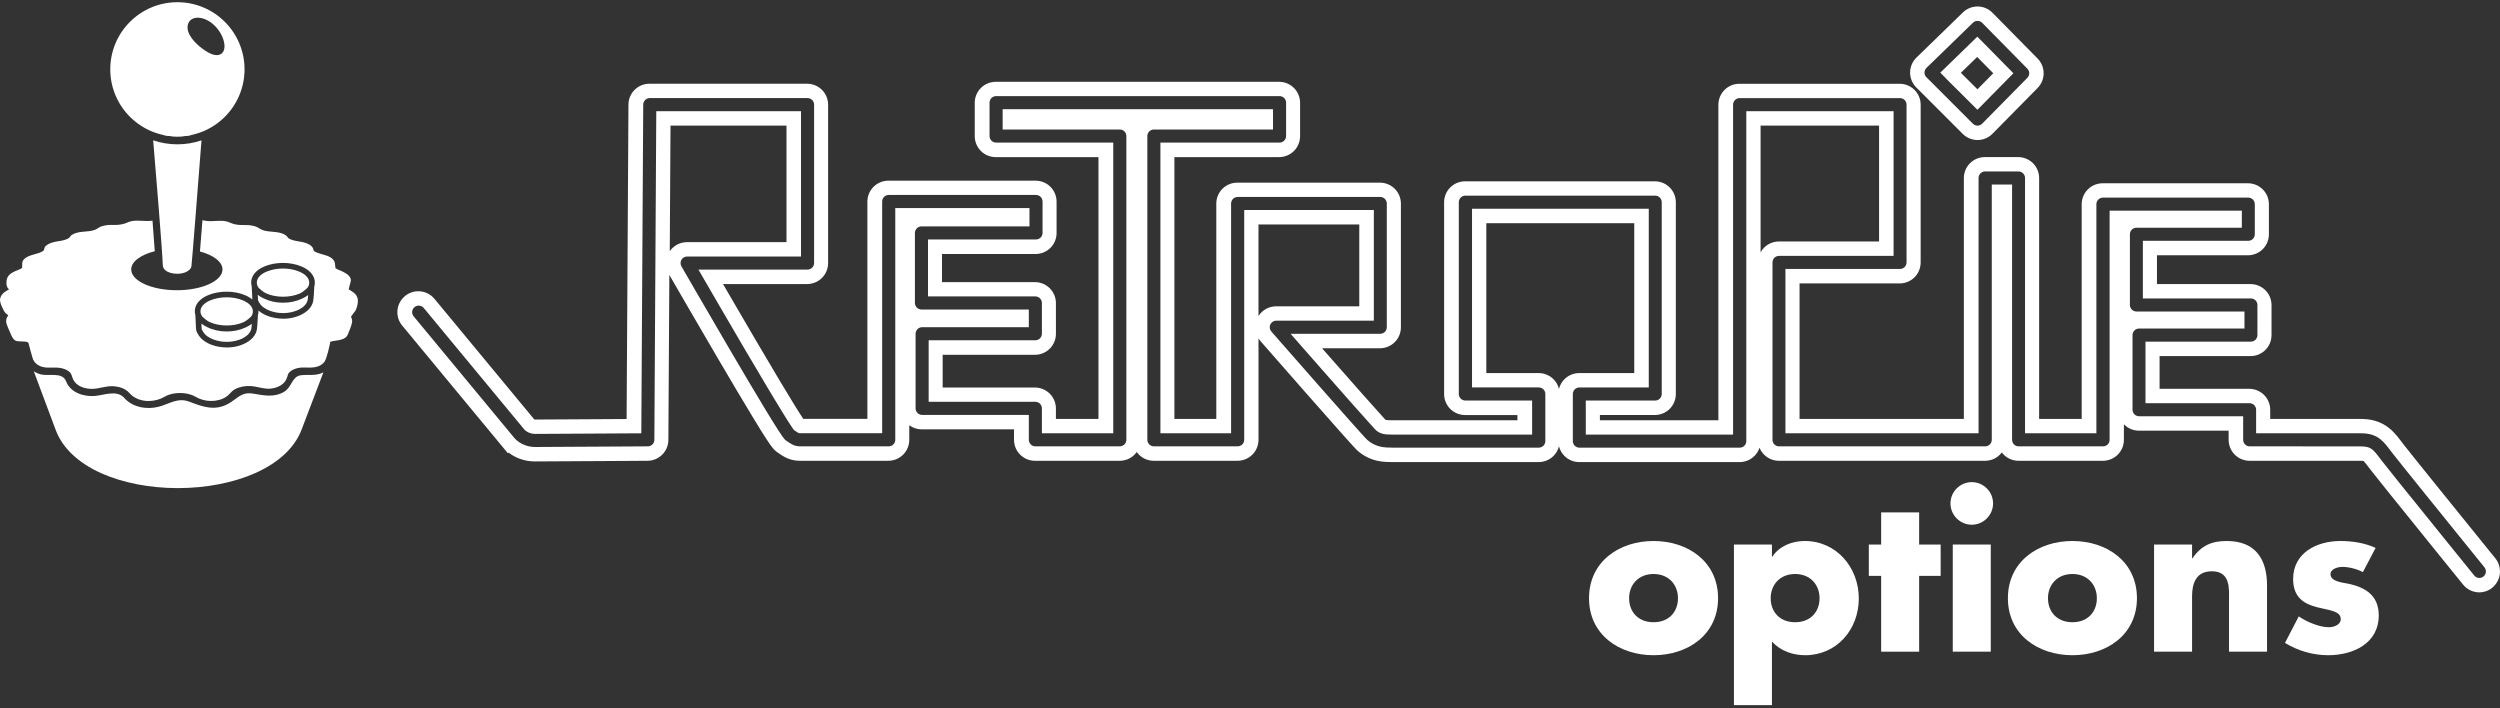 <svg clip-rule="evenodd" fill-rule="evenodd" stroke-linejoin="round" stroke-miterlimit="2" viewBox="0 0 600 170" xmlns="http://www.w3.org/2000/svg"><rect x="0" y="0" width="600" height="170" fill="#333333" stroke="none"/><g fill="#fff"><path d="m48.339 77.672c.015.306.03.612.045.917.028.572.04.45.328.971.511.926 1.493 1.524 2.452 1.894 1.01.389 2.144.593 3.279.593 1.403 0 2.81-.311 3.993-.962.936-.515 1.864-1.369 1.922-2.506.027-.509.055-.437.083-.871-.392.306-.851.581-1.372.817-.036.018-.073.036-.11.054-1.347.64-2.921.978-4.552.978-1.681 0-3.284-.357-4.648-1.032l-.025-.011c-.531-.242-.998-.525-1.395-.842z"/><path d="m474.607 33.605c-1.332.001-2.613-.529-3.556-1.472l1.222-1.222-1.222 1.221-11.155-11.151c-.942-.943-1.471-2.219-1.473-3.55v-.033c0-.016 0-.037.003-.063.024-1.326.57-2.589 1.522-3.515l11.155-10.841c.973-.946 2.246-1.424 3.503-1.421 1.293-.002 2.601.502 3.581 1.497l10.841 10.998c.961.974 1.447 2.26 1.446 3.529.003 1.27-.485 2.555-1.446 3.53l-10.84 10.996c-.94.956-2.226 1.496-3.569 1.5h.031zm0-3.456h.004c.425-.003.815-.167 1.113-.469l10.841-10.997c.303-.31.45-.699.451-1.103 0-.406-.148-.795-.451-1.103l-10.84-10.998c-.312-.315-.708-.466-1.12-.468-.399.001-.785.145-1.093.444l-11.155 10.84c-.299.29-.474.699-.477 1.116v.045c.008.4.175.793.461 1.077l11.153 11.154c.315.3.692.462 1.131.462zm-7.698-11.469-1.24-1.24 8.893-8.642 8.658 8.783-8.642 8.768-7.698-7.669zm7.667 2.763 3.807-3.862-3.857-3.913-3.918 3.807 3.991 3.968z" fill-rule="nonzero"/><path d="m595.046 142.167c-1.458.002-2.919-.64-3.909-1.863l.001-.001c-.061-.075-11.329-13.984-17.842-22.085-2.187-2.723-3.798-4.736-4.401-5.523-.758-1.005-1.342-1.759-1.551-1.966-.042-.04-.077-.073-.105-.099-.026-.005-.059-.01-.101-.015-.111-.014-.283-.027-.53-.027h-26.709c-1.335-.003-2.608-.529-3.555-1.472-.942-.947-1.469-2.219-1.473-3.555v-2.199h-21.523c-1.336-.004-2.608-.531-3.555-1.473-.019-.02-.039-.04-.059-.06v3.732c-.003 1.335-.529 2.608-1.472 3.555-.947.941-2.218 1.47-3.555 1.473h-20.267c-1.334-.003-2.608-.53-3.555-1.473-.163-.164-.314-.338-.451-.52-.138.182-.289.356-.452.52-.946.941-2.218 1.47-3.554 1.473h-49.489c-1.335-.003-2.608-.53-3.555-1.473-.479-.481-.85-1.046-1.101-1.66-.244.736-.657 1.413-1.216 1.974-.946.942-2.218 1.47-3.554 1.473h-38.491c-1.335-.003-2.609-.53-3.555-1.473-.644-.647-1.094-1.446-1.316-2.313-.222.868-.672 1.667-1.317 2.315-.945.939-2.217 1.468-3.553 1.471h-35.044c-.979-.006-2.251-.001-3.718-.327-1.541-.337-3.158-1.081-4.574-2.298-.239-.205-.388-.363-.456-.43l-.012-.012-.012-.013c-.106-.109-.216-.224-.343-.36-.244-.261-.546-.588-.906-.986-.715-.789-1.663-1.846-2.767-3.089-2.21-2.483-5.049-5.7-7.856-8.891-5.614-6.379-11.096-12.646-11.097-12.647-.17-.195-.322-.399-.458-.613v24.324c-.003 1.336-.531 2.608-1.473 3.555-.946.942-2.219 1.47-3.554 1.473h-20.11c-1.336-.003-2.609-.531-3.555-1.473-.195-.196-.372-.405-.53-.626-.158.22-.334.429-.528.624-.948.946-2.222 1.472-3.556 1.475h-20.342c-1.335-.003-2.608-.53-3.555-1.473-.942-.946-1.47-2.219-1.473-3.555v-2.514h-22.152c-1.083-.002-2.125-.349-2.985-.983v3.497c-.002 1.336-.531 2.608-1.472 3.554-.947.944-2.22 1.471-3.555 1.474h-21.06c-.368-.002-.858-.01-1.426-.096-.636-.095-1.254-.278-1.854-.547-1-.465-1.555-.903-2.155-1.29l-.018-.011-.018-.014c-.451-.3-.779-.636-.857-.716l-.016-.015-.015-.016c-.164-.169-.29-.318-.387-.436-.194-.238-.358-.461-.52-.687-.323-.455-.677-.984-1.086-1.619-.817-1.265-1.856-2.944-3.058-4.925-2.404-3.958-5.451-9.107-8.453-14.225-5.369-9.155-10.595-18.211-11.633-20.012l-.232 39.609c-.021 2.752-2.241 4.974-5.002 4.999h-.015c-.012 0-.03 0-.055 0-.049 0-.122.001-.218.001-.19.001-.469.003-.825.005-.711.005-1.728.011-2.951.018-2.446.015-5.719.035-9.028.055-6.621.038-13.366.078-13.955.078h-.02c-2.355-.003-4.248-.778-5.513-1.582-.289-.184-.549-.368-.78-.546l-.16.159-22.306-26.949-3.059-3.696c-.773-.933-1.157-2.079-1.156-3.205-.001-.924.257-1.851.759-2.658v-.037l.013.016c.278-.441.629-.846 1.051-1.195.933-.773 2.078-1.156 3.204-1.155 1.439-.002 2.884.624 3.875 1.823l23.972 28.96c.015.001.047.003.121.011.493 0 7.287-.04 13.893-.079 2.92-.018 5.81-.035 8.13-.049l.443-75.471c.019-2.766 2.262-4.995 5.027-4.998h37.863c1.335.003 2.609.53 3.554 1.472.943.947 1.47 2.22 1.473 3.556v38.02c-.003 1.336-.53 2.608-1.473 3.556-.946.942-2.218 1.468-3.554 1.472h-20.193c.607 1.046 1.259 2.169 1.944 3.347 3.608 6.206 8.133 13.943 11.775 20.031 2.417 4.041 4.487 7.413 5.506 8.926.013.02.027.04.04.059 1.828 0 6.969-.001 11.634-.001h3.748v-52.143c.003-1.337.53-2.609 1.473-3.555.945-.943 2.218-1.47 3.555-1.473h35.349c1.336.003 2.609.531 3.554 1.473.943.946 1.47 2.218 1.473 3.554v7.542c-.003 1.336-.53 2.608-1.473 3.554-.945.942-2.218 1.47-3.554 1.473h-22.467v6.755h22.309c1.336.003 2.609.531 3.555 1.473.943.946 1.47 2.219 1.473 3.555l.001 7.385c-.004 1.335-.532 2.608-1.473 3.553-.947.945-2.222 1.471-3.556 1.473h-22.152v7.856h22.152c1.336.003 2.608.531 3.555 1.473.941.946 1.471 2.219 1.473 3.555v2.514h10.211v-62.843h-24.665c-1.335-.004-2.608-.53-3.555-1.473-.942-.947-1.47-2.219-1.473-3.555v-8.014c.003-1.336.531-2.609 1.473-3.554.947-.943 2.219-1.471 3.555-1.473h68.028c1.336.002 2.609.53 3.555 1.472.942.947 1.469 2.22 1.472 3.556v8.012c-.003 1.335-.529 2.608-1.472 3.555-.947.943-2.219 1.469-3.555 1.473h-25.138v62.843h10.055v-51.685c.004-1.336.531-2.609 1.473-3.556.947-.943 2.22-1.469 3.556-1.472l34.249-.001c1.336.003 2.608.53 3.555 1.473.943.948 1.469 2.22 1.473 3.556v29.692c-.004 1.336-.532 2.609-1.473 3.554-.947.943-2.219 1.471-3.555 1.473h-13.888c.801.913 1.633 1.86 2.478 2.821 5.108 5.81 10.738 12.183 12.47 14.053.094.101.179.192.243.259.022.016.036.025.044.03l.004.003s0 0 .016.006c.021.007.069.02.145.04.141.029.639.075 1.355.072.02 0 .074-.002.157-.001 1.058 0 8.8-.001 16.736-.001h13.234v-1.256h-12.569c-1.336-.003-2.608-.531-3.554-1.473-.942-.946-1.471-2.219-1.473-3.554v-46.039c.003-1.337.53-2.61 1.472-3.555.947-.943 2.219-1.47 3.555-1.473h45.561c1.336.003 2.609.53 3.555 1.472.942.947 1.47 2.219 1.473 3.556v46.032c-.003 1.336-.531 2.609-1.473 3.556-.947.941-2.219 1.469-3.555 1.471h-13.198v1.257h28.438v-75.725c.003-1.336.53-2.608 1.472-3.556.948-.943 2.22-1.469 3.556-1.472l38.491-.001c1.334.004 2.608.53 3.554 1.473.944.948 1.47 2.22 1.472 3.556v37.862c-.003 1.334-.529 2.608-1.472 3.555-.947.942-2.219 1.469-3.555 1.472h-24.038v32.521h39.434v-57.815c.003-1.336.53-2.609 1.472-3.555.946-.942 2.219-1.471 3.556-1.473h8.012c1.336.002 2.608.531 3.554 1.473.943.947 1.47 2.219 1.473 3.555v57.815h10.212v-51.531c.003-1.336.53-2.608 1.473-3.555.946-.943 2.219-1.469 3.555-1.473h34.877c1.335.004 2.608.53 3.555 1.473.944.947 1.469 2.22 1.472 3.555v7.227c-.004 1.335-.529 2.608-1.473 3.556-.947.941-2.218 1.468-3.554 1.471h-21.839v6.913h22.467c1.336.003 2.608.529 3.556 1.473.942.947 1.468 2.219 1.471 3.554v7.227c-.003 1.335-.53 2.608-1.473 3.556-.946.941-2.218 1.468-3.554 1.471h-21.839v7.856h21.524c1.335.003 2.609.53 3.556 1.472.942.947 1.468 2.22 1.472 3.556v2.199h21.682c1.191 0 2.379.121 3.549.466 1.2.352 2.28.927 3.194 1.637 1.702 1.355 2.6 2.772 3.535 3.958.303.397 1.344 1.706 2.731 3.436 1.396 1.742 3.18 3.958 5.094 6.332 3.832 4.751 8.192 10.142 11.066 13.694 1.903 2.35 3.148 3.886 3.175 3.921 0 .002 0 0 0-.002 0-.001-.003-.003 0 0 .751.926 1.122 2.054 1.121 3.162.003 1.458-.642 2.916-1.863 3.908-.925.75-2.051 1.121-3.157 1.121h-.094zm-42.325-35.035h13.885c.747 0 1.272.075 1.693.201l.04.012.036.012c.123.044.403.134.7.327.286.189.453.355.666.557l.021.02c.55.559 1.081 1.294 1.879 2.337.541.707 2.169 2.743 4.347 5.454 6.522 8.112 17.833 22.075 17.833 22.075l-1.343 1.089 1.343-1.089c.313.386.758.581 1.223.583.351-.002.692-.112.985-.349.388-.315.582-.762.584-1.224-.003-.352-.112-.691-.366-1.007-.009-.011-.024-.029-.042-.052-.039-.048-.095-.118-.169-.209-.148-.183-.365-.45-.642-.792-.554-.683-1.346-1.662-2.305-2.847-2.875-3.553-7.236-8.944-11.069-13.698-1.917-2.376-3.701-4.594-5.101-6.34-1.399-1.745-2.419-3.027-2.769-3.486-1.057-1.361-1.722-2.39-2.938-3.354-.553-.433-1.279-.819-2.029-1.035-.774-.23-1.617-.328-2.577-.328-1.095 0-16.509 0-23.409 0h-1.729v-5.655c.003-.404-.174-.83-.46-1.111-.282-.287-.709-.464-1.111-.461h-24.98v-14.768h25.295c.401.003.828-.174 1.111-.46.286-.282.463-.709.46-1.111v-7.227c.003-.401-.174-.83-.459-1.111-.282-.286-.71-.462-1.112-.459h-25.923v-13.826h25.295c.4.003.829-.174 1.111-.46.285-.281.462-.708.459-1.111v-7.227c.003-.402-.174-.829-.46-1.111-.281-.285-.708-.463-1.11-.459h-34.878c-.404-.003-.829.173-1.111.459-.286.282-.464.71-.461 1.111v54.988h-17.125v-61.272c.003-.403-.173-.829-.46-1.111-.282-.287-.71-.464-1.11-.46h-8.012c-.403-.004-.829.173-1.112.46-.286.281-.463.709-.46 1.111v61.272h-46.347v-39.437h27.495c.4.003.829-.174 1.112-.462.284-.28.461-.707.459-1.108v-37.863c.003-.403-.174-.83-.46-1.112-.282-.286-.709-.462-1.11-.459h-38.492c-.403-.003-.83.173-1.112.459-.285.282-.462.709-.459 1.112v79.182h-35.35v-8.169h16.655c.402.002.829-.174 1.111-.46.287-.283.463-.71.46-1.112v-46.032c.003-.403-.173-.828-.461-1.112-.281-.286-.708-.463-1.11-.46h-45.561c-.402-.003-.829.174-1.111.461-.287.283-.463.708-.46 1.111v46.033c-.003.401.174.829.461 1.111.281.285.709.463 1.11.46h16.025v8.17h-1.728c-3.493-.001-9.277-.001-14.962-.001-8.041 0-15.886 0-16.773.001h-.02l-.02-.001h-.08c-.897-.004-1.538-.025-2.186-.171l-.016-.005-.012-.003c-.416-.08-1.126-.384-1.579-.781l-.087-.069-.08-.083c-.076-.079-.218-.227-.384-.407-1.806-1.95-7.405-8.291-12.528-14.117-1.779-2.024-3.503-3.988-4.996-5.691l-2.515-2.867h21.518c.401.003.828-.175 1.109-.461.287-.282.464-.709.461-1.111v-29.692c.003-.403-.174-.83-.46-1.112-.281-.286-.709-.463-1.11-.46h-34.225c-.402-.002-.829.174-1.111.461-.287.282-.463.709-.461 1.111v55.145h-16.967v-69.765h28.594c.401.003.829-.174 1.111-.461.286-.281.463-.708.459-1.11v-8.014c.004-.404-.173-.829-.46-1.112-.281-.287-.709-.463-1.11-.46h-68.031c-.401-.003-.829.174-1.112.46-.287.283-.462.708-.459 1.112v8.012c-.004.401.173.829.459 1.11.282.286.709.464 1.112.46h28.121v69.756h-17.124v-5.97c.003-.402-.173-.828-.46-1.111-.283-.286-.71-.463-1.112-.46h-25.608v-14.769l25.608.001c.403.002.829-.174 1.112-.46.287-.284.463-.71.46-1.11v-7.385c.003-.402-.174-.829-.46-1.111-.283-.286-.71-.464-1.112-.461h-25.765v-13.667h25.924c.401.003.827-.174 1.111-.462.285-.281.462-.708.459-1.109v-7.542c.003-.401-.174-.829-.46-1.11-.283-.287-.709-.464-1.11-.461h-35.353c-.402-.003-.828.174-1.112.461-.286.282-.462.709-.459 1.11v55.616l-1.73-.001h-5.474c-5.507 0-11.681 0-12.277.001-.005 0-.044 0-.115-.003l-.452-.026-.381-.243c-.116-.075-.274-.178-.474-.311l-.26-.174-.184-.254c-.107-.148-.25-.351-.404-.583-1.106-1.645-3.164-5.003-5.599-9.074-3.657-6.112-8.185-13.856-11.797-20.068-1.296-2.227-2.473-4.259-3.451-5.947l-1.501-2.594h26.189c.401.003.829-.175 1.11-.46.287-.282.464-.71.46-1.111v-38.014c.003-.401-.173-.83-.461-1.112-.281-.285-.707-.462-1.11-.459h-37.863c-.859-.003-1.568.702-1.571 1.562l-.462 78.886-1.708.01c-2.504.015-6.148.037-9.839.059-6.614.039-13.381.079-13.927.079-.849.013-1.618-.317-1.964-.544l-.012-.007-.016-.01c-.234-.148-.384-.276-.488-.374l-.079-.073-24.182-29.215c-.315-.38-.754-.568-1.212-.57-.357.001-.702.115-1.002.362-.378.313-.566.751-.569 1.211.001.349.111.688.347.982l23.999 28.994.169.203c.125.149.533.624 1.343 1.138.805.514 2.087 1.047 3.66 1.044h.02c.718 0 27.025-.156 27.031-.156.851-.001 1.562-.712 1.562-1.563l.461-78.877h34.734v34.878h-27.336c-.563 0-1.079.298-1.361.786-.141.243-.211.512-.211.785 0 .262.065.523.197.761.004.007.005.01.007.012.002.003.003.005.003.007.003.003.004.006.005.009.004.006.008.013.014.023.012.02.028.049.05.088.045.076.111.19.196.338.171.297.422.731.741 1.284.639 1.107 1.553 2.688 2.655 4.589 2.203 3.801 5.154 8.88 8.151 13.989 2.997 5.111 6.038 10.25 8.425 14.18 1.194 1.967 2.222 3.628 3.008 4.845.394.61.722 1.103.995 1.484.144.202.256.353.373.496.074.088.12.144.193.22.162.157.114.128.372.313v.001c.748.49 1.025.719 1.681 1.025.24.112.641.231.918.267.331.051.599.057.924.059h21.053c.403.003.827-.174 1.11-.461.287-.283.464-.709.461-1.11v-55.622h32.21v4.399h-25.922c-.402-.003-.828.174-1.111.46-.286.282-.463.709-.46 1.112v16.81c-.003.402.174.83.459 1.11.283.287.711.464 1.112.461h25.765v4.242h-25.608c-.403-.003-.829.173-1.11.46-.287.282-.464.708-.46 1.112v17.909c-.003.402.173.829.461 1.112.28.284.707.461 1.11.458h25.608v5.971c-.003.402.174.829.46 1.111.282.287.707.463 1.11.46h20.268c.402.003.828-.173 1.11-.46.287-.283.463-.709.46-1.111v-72.897c.003-.402-.174-.829-.46-1.112-.281-.285-.708-.462-1.11-.459h-28.123v-4.871h64.889v4.871h-28.593c-.402-.003-.829.174-1.111.459-.287.283-.464.709-.46 1.112v72.897c-.003.402.173.828.46 1.111.283.287.709.463 1.111.46h20.11c.401.003.828-.174 1.11-.46.287-.283.463-.709.46-1.111v-55.144h31.108v26.551l-23.409-.001c-.615 0-1.178.362-1.433.925-.093.205-.139.423-.139.645.001.37.13.733.391 1.038h.001l.002.003c.002.003.006.007.011.014.011.012.027.029.047.053.042.047.103.118.184.21.161.184.397.454.697.798.602.686 1.462 1.669 2.498 2.85 2.071 2.363 4.844 5.524 7.649 8.711 2.805 3.188 5.641 6.403 7.843 8.877 1.101 1.238 2.043 2.289 2.746 3.065.35.386.641.703.866.943.114.121.21.222.298.314.127.125.112.116.268.254.925.803 2.061 1.321 3.051 1.533 1.059.235 2.004.243 2.985.247h35.035c.401.003.828-.174 1.111-.46.286-.283.463-.711.46-1.111v-11.312c.003-.403-.174-.83-.46-1.111-.281-.287-.709-.463-1.111-.46h-16.025v-42.884h42.419v42.89h-16.654c-.402-.003-.828.174-1.111.461-.286.281-.463.708-.46 1.11v11.312c-.004.401.173.829.459 1.111.283.286.709.463 1.111.46h38.492c.4.003.828-.174 1.109-.46.287-.282.464-.711.461-1.111v-79.182h35.349v34.721h-27.493c-.402-.003-.828.174-1.11.459-.287.283-.464.711-.461 1.112v42.577c-.004.401.174.828.461 1.111.281.286.707.462 1.11.46h49.489c.401.002.827-.174 1.11-.461.286-.282.462-.708.46-1.11v-61.272h4.871v61.272c-.004.401.174.829.46 1.111.281.286.708.462 1.111.46h20.267c.4.002.827-.174 1.11-.461.286-.282.462-.708.459-1.11v-54.988h31.736v4.085h-25.293c-.403-.002-.83.174-1.11.459-.287.283-.464.711-.461 1.112v16.968c-.003.401.174.829.46 1.11.281.286.709.464 1.111.461h25.922v4.084h-25.294c-.402-.003-.828.174-1.11.46-.287.282-.464.71-.461 1.111v17.911c-.003.401.174.829.46 1.11.283.287.709.464 1.111.46h24.98v5.657c-.003.401.174.829.462 1.112.279.285.706.462 1.109.459h12.82l-.025.006zm-196.007-17.596h12.569c1.336.002 2.608.529 3.555 1.471.645.648 1.094 1.447 1.315 2.314.222-.868.672-1.667 1.316-2.313.947-.943 2.22-1.47 3.555-1.472l13.197-.001v-35.974h-35.507v35.977-.001zm-51.607-9.948c-.003-.005-.005-.006-.006-.007l-.003-.005-.002-.001c.003.006.006.009.009.013zm-3.073-3.746c.914-1.437 2.507-2.328 4.243-2.329h19.951v-19.638h-24.194v21.966l-.006.001zm120.508-15.286c.226-.409.508-.787.844-1.124.947-.942 2.219-1.47 3.555-1.473h24.037v-27.808h-28.436v30.407zm-261.797-.274c.933-1.35 2.475-2.167 4.134-2.167h23.88v-27.965h-27.838l-.179 30.133zm112.067-30.547c.014-.019.027-.037.041-.056h-.082c.016.018.029.037.041.056z" fill-rule="nonzero"/><path d="m82.903 78.982c-.005.004-.009.009-.013.013-.012.012-.022.022-.023.023.012-.011.023-.023.036-.036z"/><path d="m82.904 78.981.001-.001v.001h-.001v.001l.001-.001.008-.008c-.006.005-.016.015-.028.028z"/><path d="m82.906 78.979c-.001 0-.001.001-.002.002z"/><path d="m82.916 78.967-.002.002c-.003.003-.006.006-.009.009l.011-.01z"/><path d="m82.916 78.967v.001.001l-.004.004c.001-.002.003-.003.004-.003v-.001l.001-.001-.001-.001.001-.001z"/><path d="m2.725 78.551c.001.002.001.003.002.005 0 0 0-.003-.001-.004z"/><path d="m8.114 89.121c.486.318 1.027.556 1.593.708 2.041.547 5.26-.662 6.172 1.719 1.034 2.7 4.242 3.698 6.891 3.482 2.14-.175 5.284-1.53 7.031.457 2.021 2.296 5.453 2.875 8.312 2.123 2.621-.69 4.544-2.281 7.377-1.19 3.128 1.204 6.019 2.267 9.246.512 2.27-1.235 3.111-2.955 6.064-2.455 2.604.442 5.093.993 7.5-.519 1.757-1.102 1.804-3.645 3.907-3.894 1.852-.218 3.651.221 5.406-.694l.003-.001-.181.474-5.053 13.272c-1.638 4.305-5.475 7.906-11.094 10.415-5.228 2.334-11.835 3.618-18.605 3.618-6.72 0-13.253-1.271-18.394-3.579-5.536-2.486-9.312-6.074-10.92-10.377-.487-1.305-2.897-7.757-5.255-14.071z"/><path d="m48.59 52.844c.397.089.798.168 1.216.204 1.509.127 2.981-.236 4.485.078.686.143 1.25.507 1.923.668.84.2 1.691.237 2.552.218.774-.016 1.563.06 2.309.26.817.216 1.361.776 2.149 1.016 1.752.53 3.953.102 5.461 1.264.293.225.401.566.726.74.337.183.714.308 1.087.41.649.177 1.321.228 1.977.369.753.162 1.553.407 2.144.889.313.254.555.594.602.986.042.356.437.494.773.642 1.073.473 2.265.555 3.282 1.163.475.284.916.704 1.051 1.21.024.08.043.17.057.273.024.176.066.658.134 1.125.287.195.611.346.935.474.907.36 2.397 1.044 2.691 2.023.077.203.096.437.014.746-.098.369-.335 1.194-.48 1.829.525.385 1.147.654 1.592 1.144.242.264.427.574.518.901.315.878-.151 2.761-.65 3.321-.125.14-.696.872-.901 1.232.14.26.236.538.266.824.006.042.008.085.009.13.002.082-.001.165-.01.247-.03.39-.299 1.38-.921 2.767-.595 1.928-2.865 1.531-4.31 2.033-.14.769-.821 4.046-1.417 4.816-1.183 1.525-3.16 1.408-4.835 1.354-.849-.028-1.722.096-2.509.439-.364.158-.715.367-1.005.649-.385.373-.45.773-.601 1.27-.537 1.758-2.349 2.556-3.967 2.708-1.354.126-2.539-.283-3.852-.51-1.276-.221-2.629-.144-3.858.29-.581.205-1.152.498-1.608.932-.429.408-.768.863-1.261 1.2-1.078.738-2.389 1.052-3.666 1.052-1.306 0-2.621-.33-3.762-1.001-1.124-.657-2.454-.908-3.729-.908-1.274.001-2.608.249-3.729.912-1.142.67-2.463 1.003-3.773 1.003l-.004.008c-1.685 0-3.464-.557-4.623-1.9-.907-1.052-2.281-1.495-3.593-1.633-1.883-.199-3.581.615-5.439.615-1.646 0-3.56-.56-4.437-2.154-.333-.611-.331-1.331-.845-1.829-.674-.66-1.648-.958-2.543-1.069-1.766-.219-3.5.341-5.136-.697-.653-.413-1.151-1.065-1.319-1.86-.112-.415-.802-2.801-.898-3.307-.142-.747-2.412-.238-3.175-.673-.693-.395-1.04-1.448-1.262-1.939s-.903-2.021-.947-2.501c.004-.008.011-.017.022-.026-.009-.057-.014-.114-.017-.172-.025-.562.197-1.001.507-1.41-.455-.321-.842-.709-.978-.971-.223-.428-1.276-2.266-.95-3.199.007-.008.013-.016.02-.024.129-.5.485-.954.902-1.3.343-.284.802-.494 1.188-.763-.145-.123-.255-.221-.292-.272-.52-.711-.404-2.275.128-2.929.052-.07.108-.138.169-.203.584-.617 1.392-.923 2.184-1.237.329-.129.653-.285.941-.484.045-.436.003-.947.039-1.231.047-.376.207-.657.442-.869.792-.866 2.619-1.167 3.552-1.495.383-.135.776-.298 1.097-.538.195-.146.177-.662.348-.901.447-.628 1.295-.944 2.039-1.146.832-.225 1.703-.265 2.532-.503.398-.114.826-.25 1.162-.486.278-.191.411-.565.733-.769 1.611-1.019 3.692-.579 5.451-1.18.628-.214 1.056-.677 1.704-.882.878-.279 1.844-.367 2.767-.323.819.04 1.67-.042 2.463-.244.707-.18 1.297-.555 2.034-.683 1.634-.283 3.255.155 4.894-.097.013-.002.026-.004.039-.006.216 2.779.409 5.339.546 7.338-3.371.851-5.653 2.489-5.653 4.37 0 2.757 4.905 4.992 10.954 4.992 6.05 0 10.954-2.235 10.954-4.992v-.003c0-1.834-2.175-3.438-5.413-4.305.164-1.996.374-4.616.604-7.51zm13.441 21.675c.577.521 1.309.957 2.174 1.291 1.159.447 2.461.682 3.764.682 1.697 0 3.302-.39 4.644-1.128 1.615-.891 2.543-2.175 2.617-3.619.011-.21.021-.279.033-.367.021-.152.038-.292.055-.596l.107-1.992c.092-.305.139-.62.139-.944.003-1.492-.959-2.795-2.711-3.671-.182-.104-.358-.177-.49-.225-1.319-.55-2.857-.851-4.45-.851l-.001-.001c-1.589 0-3.127.293-4.449.847-1.871.786-2.993 2.032-3.16 3.511-.049.436-.01.863.11 1.274l.101 2.024c.016.332.033.664.049.998.002.043.004.084.007.124-.354-.294-.769-.561-1.242-.798-.181-.104-.358-.178-.491-.225-1.318-.557-2.855-.852-4.45-.852-1.591 0-3.13.293-4.45.847-1.871.786-2.994 2.032-3.16 3.511-.05.446-.009.884.118 1.304l.093 1.988c.009.202.019.404.029.605l.02.399c.03.61.082.859.368 1.338.034.056.075.125.127.22.588 1.067 1.677 1.932 3.146 2.499 1.159.447 2.461.682 3.764.682 1.697 0 3.303-.39 4.644-1.128 1.614-.888 2.544-2.174 2.618-3.618.011-.213.021-.282.033-.369.02-.146.038-.291.055-.593l.111-2.006c.089-.301.135-.612.135-.932.001-.076-.002-.153-.007-.229z"/><path d="m60.263 75.983c.279-.385.427-.803.428-1.235.003-1.275-1.182-2.078-2.004-2.483-.105-.064-.227-.116-.337-.154-1.164-.499-2.53-.762-3.963-.762v.002c-1.41 0-2.769.256-3.928.741-1.399.587-2.233 1.447-2.341 2.418-.059.515.091 1.015.426 1.471l.677.592c.298.26.644.493 1.031.692.023.012.046.024.07.035 1.187.536 2.599.817 4.084.817 1.414 0 2.773-.257 3.932-.742.041-.018.081-.035.121-.053.409-.201.779-.446 1.102-.727z"/><path d="m61.864 70.769c.015.306.03.612.046.918.028.571.041.45.328.971.51.925 1.493 1.523 2.452 1.893 1.01.389 2.144.592 3.279.592 1.404 0 2.81-.309 3.994-.961.935-.515 1.863-1.369 1.921-2.506.027-.509.055-.437.082-.871-.393.308-.854.584-1.377.82-.034.017-.069.034-.104.051-1.347.64-2.92.978-4.552.978-1.678 0-3.279-.355-4.642-1.028-.01-.005-.021-.01-.032-.015-.53-.241-.997-.525-1.395-.842z"/><path d="m73.787 69.082c.281-.386.429-.804.429-1.237.003-1.274-1.182-2.078-2.003-2.482-.106-.064-.227-.117-.337-.154-1.164-.499-2.53-.762-3.963-.762-1.41 0-2.769.256-3.928.742-1.4.588-2.232 1.447-2.342 2.419-.058.518.094 1.021.433 1.479l.67.583c.299.261.646.494 1.033.693.028.014.056.028.084.042 1.184.531 2.59.809 4.069.809 1.412 0 2.772-.256 3.932-.742.046-.019.092-.039.136-.059.402-.201.767-.442 1.086-.72z"/><path d="m52.893 6.098c.1-.083.181-.189.236-.312l.001-.003-.001.002c-.055.123-.136.23-.236.313z"/><path d="m36.763 33.676c.637 7.605 2.154 25.939 2.311 29.954.031.788.527 1.27 1.124 1.573.742.375 1.641.499 2.304.499v.004c.883 0 1.71-.173 2.324-.514.001 0 .002-.001.003-.001.596-.329 1.029-.756 1.111-1.243.133-.938 1.613-19.878 2.417-30.26-1.814.616-3.758.95-5.78.95-2.034 0-3.99-.338-5.814-.962zm2.107-1.353 7.294.028c-1.154.263-2.354.401-3.587.401-1.275 0-2.516-.148-3.707-.429z" fill-rule="nonzero"/><path d="m42.577.529c8.893 0 16.112 7.219 16.112 16.112 0 8.892-7.219 16.111-16.112 16.111-8.892 0-16.112-7.219-16.112-16.111 0-8.893 7.22-16.112 16.112-16.112zm9.292 5.995-.024-.028c-1.371-1.521-3.026-2.221-4.291-2.249-1.041-.024-1.849.393-2.242 1.104-.378.675-.402 1.47-.116 2.308.358 1.051 1.23 2.194 2.355 3.192.003.002.005.004.008.007 1.112.958 2.283 1.767 3.271 2.138.84.315 1.581.318 2.135.011.467-.254.806-.772.896-1.509.151-1.237-.427-3.228-1.992-4.974z"/><g fill-rule="nonzero"><path d="m396.851 129.841c-8.269 0-15.485 4.961-15.485 13.731s7.266 13.681 15.485 13.681c8.269 0 15.486-4.961 15.486-13.681 0-8.77-7.217-13.731-15.486-13.731zm0 7.918c3.709 0 5.864 2.656 5.864 5.813 0 3.257-2.155 5.763-5.864 5.763-3.708 0-5.863-2.506-5.863-5.763 0-3.157 2.155-5.813 5.863-5.813z"/><path d="m425.266 130.693h-9.121v38.538h9.121v-15.285c1.954 2.255 5.011 3.307 7.968 3.307 7.618 0 12.88-6.214 12.88-13.631 0-7.367-5.313-13.781-12.98-13.781-3.007 0-6.114 1.202-7.768 3.758h-.1zm5.563 7.066c3.708 0 5.863 2.656 5.863 5.813 0 3.257-2.155 5.763-5.863 5.763-3.709 0-5.864-2.506-5.864-5.763 0-3.157 2.155-5.813 5.864-5.813z"/><path d="m460.597 138.21h5.161v-7.517h-5.161v-7.718h-9.121v7.718h-2.957v7.517h2.957v18.191h9.121z"/><path d="m477.786 130.693h-9.121v25.708h9.121zm-4.561-14.984c-2.806 0-5.111 2.305-5.111 5.111 0 2.807 2.305 5.112 5.111 5.112 2.807 0 5.112-2.305 5.112-5.112 0-2.806-2.305-5.111-5.112-5.111z"/><path d="m497.381 129.841c-8.269 0-15.486 4.961-15.486 13.731s7.267 13.681 15.486 13.681c8.268 0 15.485-4.961 15.485-13.681 0-8.77-7.217-13.731-15.485-13.731zm0 7.918c3.708 0 5.863 2.656 5.863 5.813 0 3.257-2.155 5.763-5.863 5.763-3.709 0-5.864-2.506-5.864-5.763 0-3.157 2.155-5.813 5.864-5.813z"/><path d="m526.096 130.693h-9.121v25.708h9.121v-13.33c0-3.207 1.052-5.964 4.761-5.964 4.51 0 4.109 4.31 4.109 6.766v12.528h9.121v-15.886c0-6.314-2.756-10.674-9.672-10.674-3.558 0-6.114 1.052-8.219 4.159h-.1z"/><path d="m570.147 131.495c-2.657-1.203-5.563-1.654-8.47-1.654-5.613 0-11.326 2.806-11.326 9.121 0 4.61 2.857 6.013 5.713 6.765 2.857.752 5.713.852 5.713 2.857 0 1.403-1.703 1.954-2.856 1.954-2.255 0-5.362-1.303-7.217-2.606l-3.307 6.365c3.107 1.904 6.715 2.956 10.374 2.956 5.963 0 12.127-2.806 12.127-9.572 0-4.76-3.207-6.765-7.467-7.617-1.253-.251-4.109-.501-4.109-2.255 0-1.303 1.804-1.754 2.856-1.754 1.554 0 3.508.501 4.912 1.253z"/></g></g></svg>